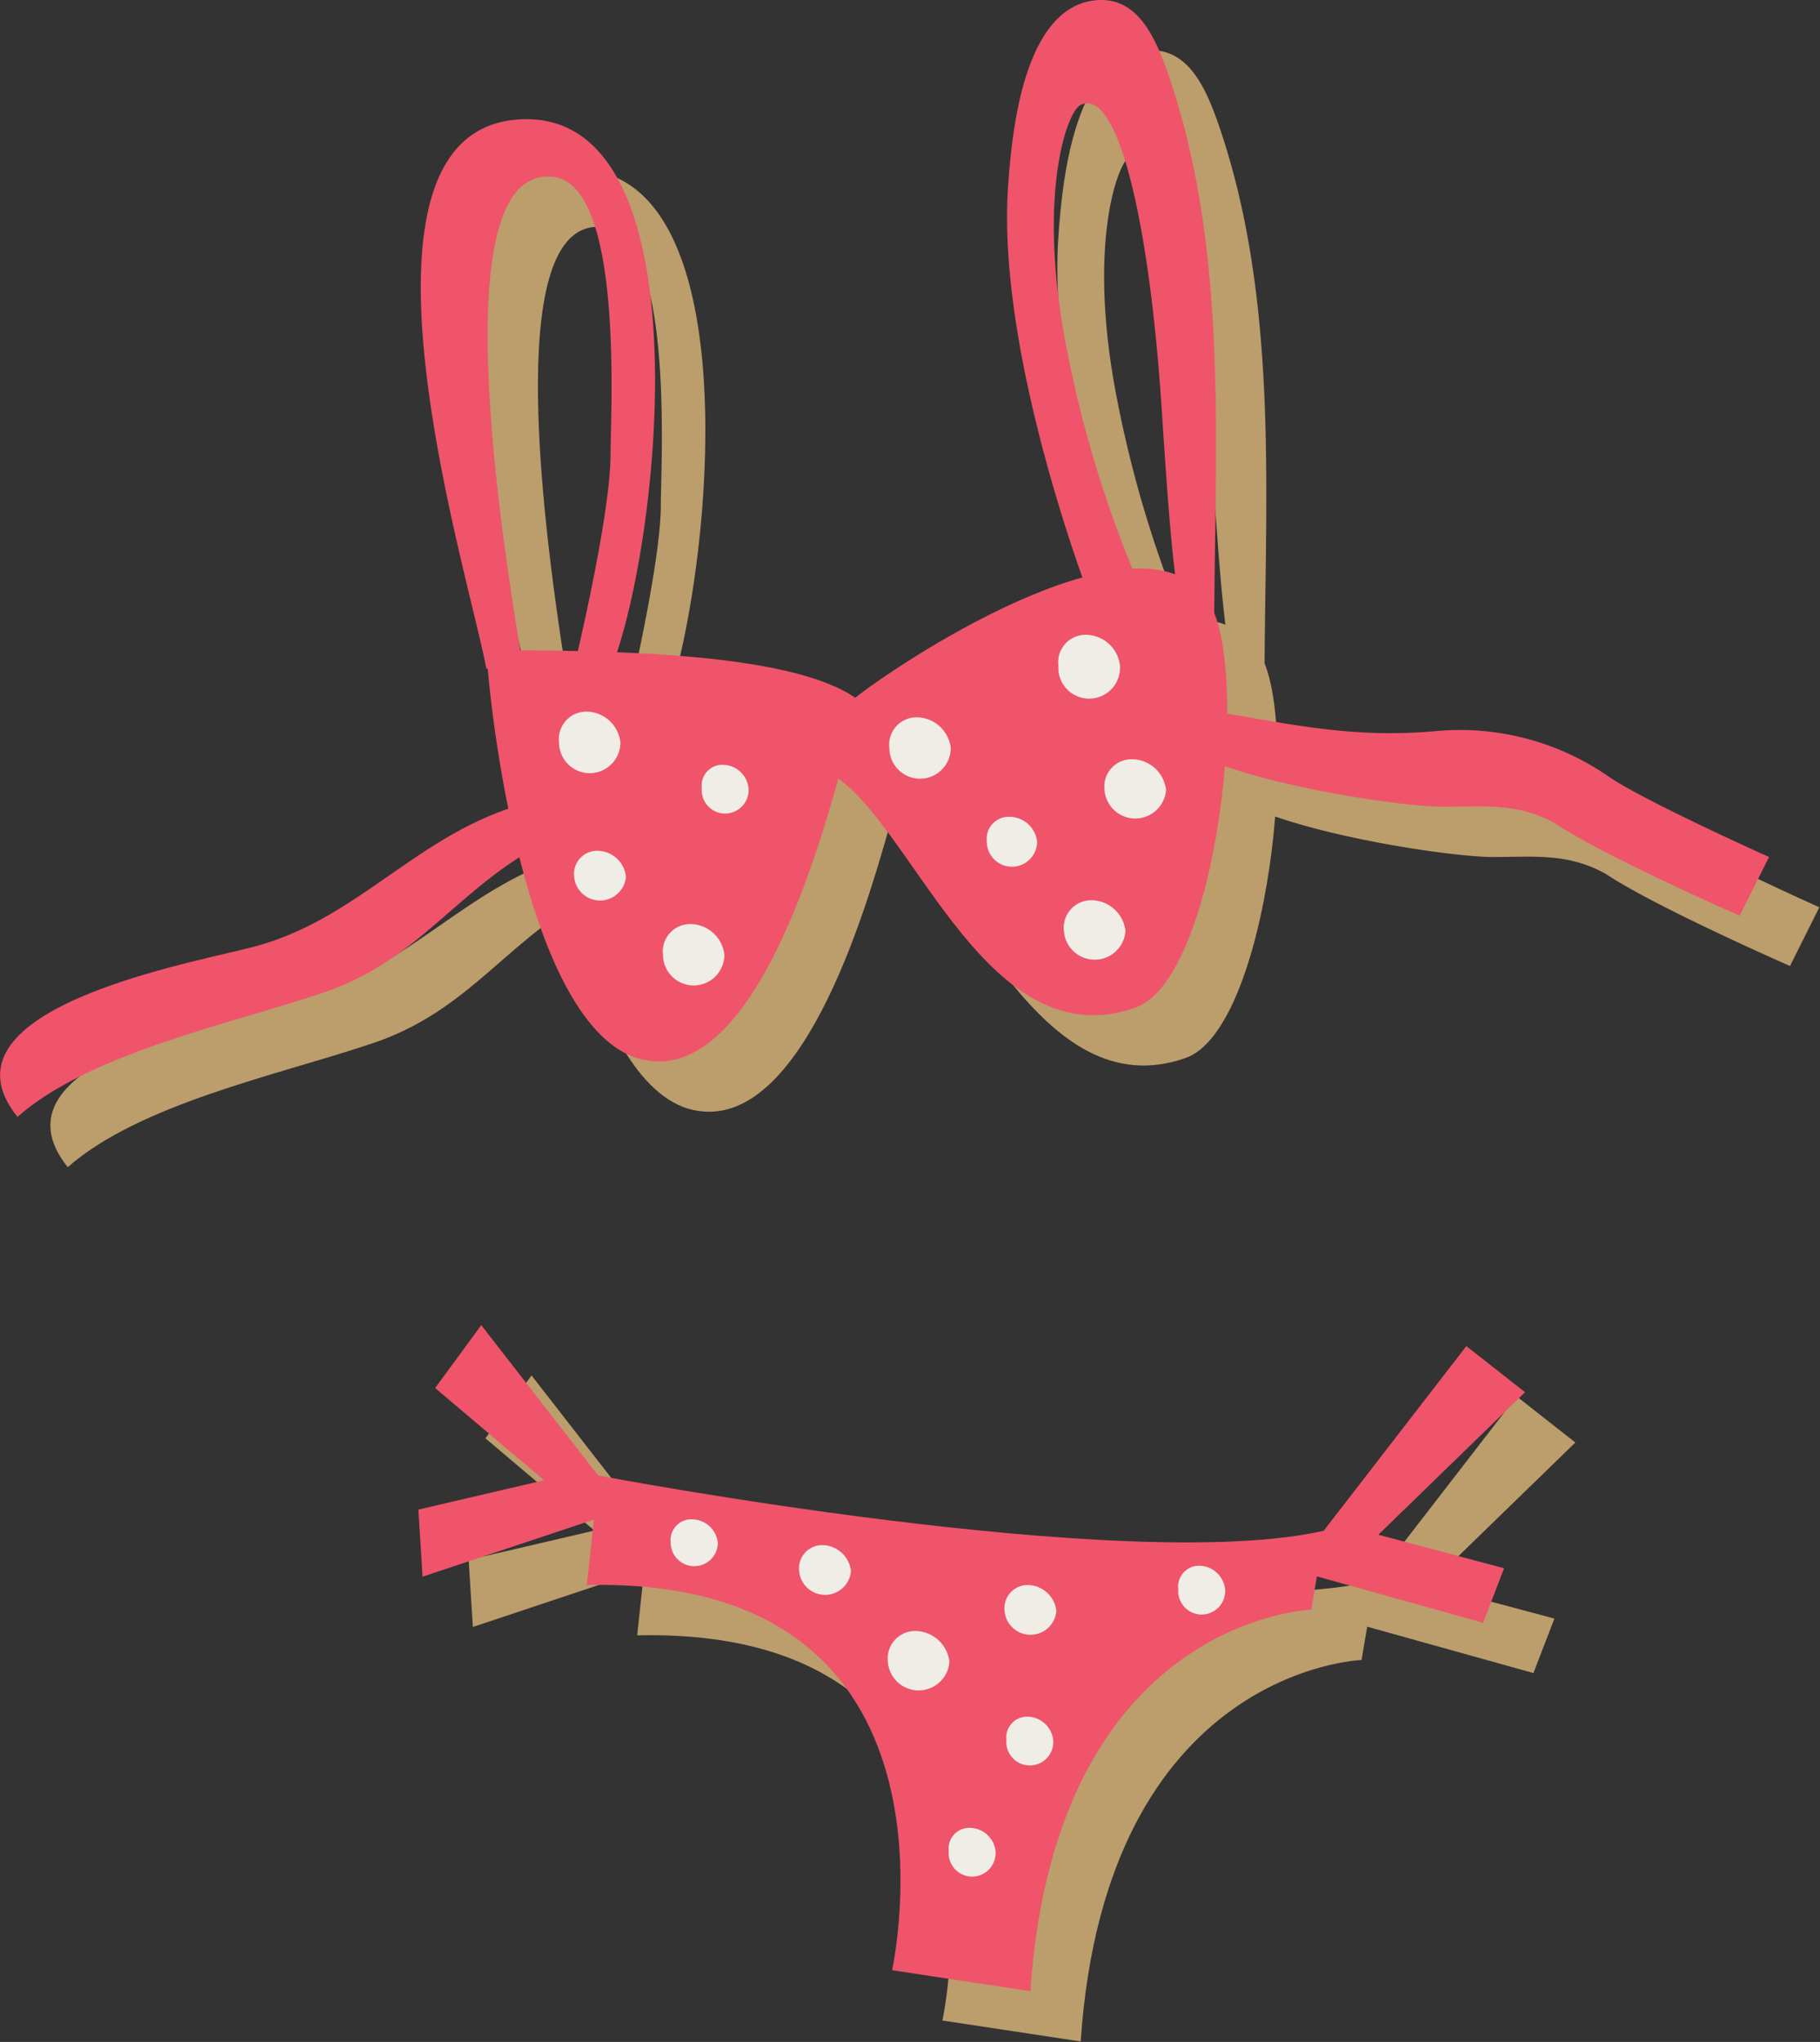 <svg xmlns="http://www.w3.org/2000/svg" viewBox="0 0 108.54 121.78"><rect x="0" y="0" width="108.54" height="121.78" fill="#333333" stroke="none"/><defs><style>.cls-1{fill:#bc9d6c;}.cls-2{fill:#ef546b;}.cls-3{fill:#efede6;}</style></defs><title>Asset 5</title><g id="Layer_2" data-name="Layer 2"><g id="OBJECTS"><path class="cls-1" d="M38.7,91S70.2,97,82,94.28L81.2,99s-15.25.5-16.75,22.75l-8.25-1.25S61.45,97,38,97.53Z"/><polygon class="cls-1" points="38.7 91.03 31.7 82.03 28.95 85.78 35.45 91.28 27.95 93.03 28.2 97.03 39.45 93.28 38.7 91.03"/><polygon class="cls-1" points="81.95 94.28 90.45 83.28 93.95 86.03 85.2 94.53 92.7 96.53 91.45 99.78 80.7 96.78 81.95 94.28"/><path class="cls-2" d="M35.7,88S67.2,94,79,91.28L78.2,96s-15.25.5-16.75,22.75l-8.25-1.25S58.45,94,35,94.53Z"/><polygon class="cls-2" points="35.7 88.03 28.7 79.03 25.95 82.78 32.45 88.28 24.95 90.03 25.2 94.03 36.45 90.28 35.7 88.03"/><polygon class="cls-2" points="78.95 91.28 87.45 80.28 90.95 83.03 82.2 91.53 89.7 93.53 88.45 96.78 77.7 93.78 78.95 91.28"/><path class="cls-3" d="M63,96.07a1.55,1.55,0,0,1-3.09,0,1.38,1.38,0,0,1,1.33-1.54A1.74,1.74,0,0,1,63,96.07Z"/><path class="cls-3" d="M50.75,93.69a1.55,1.55,0,0,1-3.09,0A1.38,1.38,0,0,1,49,92.15,1.74,1.74,0,0,1,50.75,93.69Z"/><path class="cls-3" d="M59.37,110.4a1.4,1.4,0,1,1-2.79,0,1.24,1.24,0,0,1,1.2-1.39A1.56,1.56,0,0,1,59.37,110.4Z"/><path class="cls-3" d="M62.81,103.77a1.4,1.4,0,1,1-2.79,0,1.24,1.24,0,0,1,1.2-1.39A1.57,1.57,0,0,1,62.81,103.77Z"/><path class="cls-3" d="M42.81,92A1.4,1.4,0,1,1,40,92a1.24,1.24,0,0,1,1.2-1.39A1.57,1.57,0,0,1,42.81,92Z"/><path class="cls-3" d="M73.06,94.77a1.4,1.4,0,1,1-2.79,0,1.24,1.24,0,0,1,1.2-1.39A1.57,1.57,0,0,1,73.06,94.77Z"/><path class="cls-3" d="M56.62,99.11a1.84,1.84,0,0,1-3.67,0,1.64,1.64,0,0,1,1.59-1.84A2.07,2.07,0,0,1,56.62,99.11Z"/><path class="cls-1" d="M32,42.86c-1-5.5-9.5-32.5,2.25-32.75,11.25-.25,7.91,27.17,4.91,33.42a7.73,7.73,0,0,1-2-.42s2.25-9.23,2.25-13c0-2.5.84-16.58-3.66-16.58-7-.25-1.92,26.66-1.42,30.16-1,0-1.58-.58-2.33-.83"/><path class="cls-1" d="M72.62,7.28c-.83-2.34-2-4.84-4.83-4.17-3.84,1-4.46,8-4.67,11-.71,10.25,5,24.88,5,24.88s1.13,1.45,4.29,2.12a69.67,69.67,0,0,1-5.83-17.5c-1.71-8.87,0-13.83.83-14.33,2.17-1.17,4.07,6.48,4.84,17.66.33,4.84.75,12.3,1.5,13.3l1.66.2C75.45,29.44,76.29,17.78,72.62,7.28Z"/><path class="cls-1" d="M34.54,50.86c-6.75,1.75-10.25,7.25-17,8.75-4,1-18.5,3.75-13.5,10,4.25-3.75,12.5-5.5,17.75-7.25,6.5-2,8.5-6.75,14.5-9.5-.25-.75.5-1.25-.25-1.75"/><path class="cls-1" d="M73.29,45.11c5.5.75,9.5,2,15.25,1.5A15.54,15.54,0,0,1,99,49.36c2.25,1.5,9.5,4.75,9.5,4.75l-1.75,3.5s-8-3.5-11-5.5c-2.25-1.25-4.25-1-6.75-1-3.25,0-17.25-2.25-16.75-5.25"/><path class="cls-1" d="M32,41.78c.34,5.33,2.67,22.33,9,24.33,6.67,2,10.67-12,12-16.67,4.67,3.34,9,16.67,17.67,13.67,5-1.67,7-20.67,4.33-24.33C71.29,33.11,57.54,41.86,54,44.61,50,41.86,39,41.78,32,41.78"/><path class="cls-2" d="M29,39.86c-1-5.5-9.5-32.5,2.25-32.75,11.25-.25,7.91,27.17,4.91,33.42a7.73,7.73,0,0,1-2-.42s2.25-9.23,2.25-13c0-2.5.84-16.58-3.66-16.58-7-.25-1.92,26.66-1.42,30.16-1,0-1.58-.58-2.33-.83"/><path class="cls-2" d="M69.62,4.28c-.83-2.34-2-4.84-4.83-4.17-3.84,1-4.46,8-4.67,11-.71,10.25,5,24.88,5,24.88s1.13,1.45,4.29,2.12a69.67,69.67,0,0,1-5.83-17.5c-1.71-8.87,0-13.83.83-14.33,2.17-1.17,4.07,6.48,4.84,17.66.33,4.84.75,12.3,1.5,13.3l1.66.2C72.45,26.44,73.29,14.78,69.62,4.28Z"/><path class="cls-2" d="M31.54,47.86c-6.75,1.75-10.25,7.25-17,8.75-4,1-18.5,3.75-13.5,10,4.25-3.75,12.5-5.5,17.75-7.25,6.5-2,8.5-6.75,14.5-9.5-.25-.75.5-1.25-.25-1.75"/><path class="cls-2" d="M70.29,42.11c5.5.75,9.5,2,15.25,1.5A15.54,15.54,0,0,1,96,46.36c2.25,1.5,9.5,4.75,9.5,4.75l-1.75,3.5s-8-3.5-11-5.5c-2.25-1.25-4.25-1-6.75-1-3.25,0-17.25-2.25-16.75-5.25"/><path class="cls-2" d="M29,38.78c.34,5.33,2.67,22.33,9,24.33,6.67,2,10.67-12,12-16.67,4.67,3.34,9,16.67,17.67,13.67,5-1.67,7-20.67,4.33-24.33C68.29,30.11,54.54,38.86,51,41.61,47,38.86,36,38.78,29,38.78"/><path class="cls-3" d="M37,44.28a1.83,1.83,0,0,1-3.66,0,1.64,1.64,0,0,1,1.58-1.84A2.06,2.06,0,0,1,37,44.28Z"/><path class="cls-3" d="M37.33,52.28a1.55,1.55,0,0,1-3.09,0,1.38,1.38,0,0,1,1.34-1.54A1.73,1.73,0,0,1,37.33,52.28Z"/><path class="cls-3" d="M44.64,47a1.4,1.4,0,1,1-2.79,0,1.24,1.24,0,0,1,1.21-1.39A1.56,1.56,0,0,1,44.64,47Z"/><path class="cls-3" d="M43.2,56.94a1.83,1.83,0,1,1-3.66,0,1.63,1.63,0,0,1,1.58-1.83A2.06,2.06,0,0,1,43.2,56.94Z"/><path class="cls-3" d="M56.7,44.61a1.83,1.83,0,0,1-3.66,0,1.63,1.63,0,0,1,1.58-1.83A2.06,2.06,0,0,1,56.7,44.61Z"/><path class="cls-3" d="M61.85,50.19a1.48,1.48,0,0,1-3,0,1.32,1.32,0,0,1,1.28-1.48A1.68,1.68,0,0,1,61.85,50.19Z"/><path class="cls-3" d="M66.79,39.69a1.84,1.84,0,1,1-3.67,0,1.63,1.63,0,0,1,1.58-1.83A2.06,2.06,0,0,1,66.79,39.69Z"/><path class="cls-3" d="M67.12,55.53a1.84,1.84,0,0,1-3.67,0A1.64,1.64,0,0,1,65,53.69,2.06,2.06,0,0,1,67.12,55.53Z"/><path class="cls-3" d="M69.54,47.11a1.84,1.84,0,0,1-3.67,0,1.63,1.63,0,0,1,1.58-1.83A2.06,2.06,0,0,1,69.54,47.11Z"/></g></g></svg>